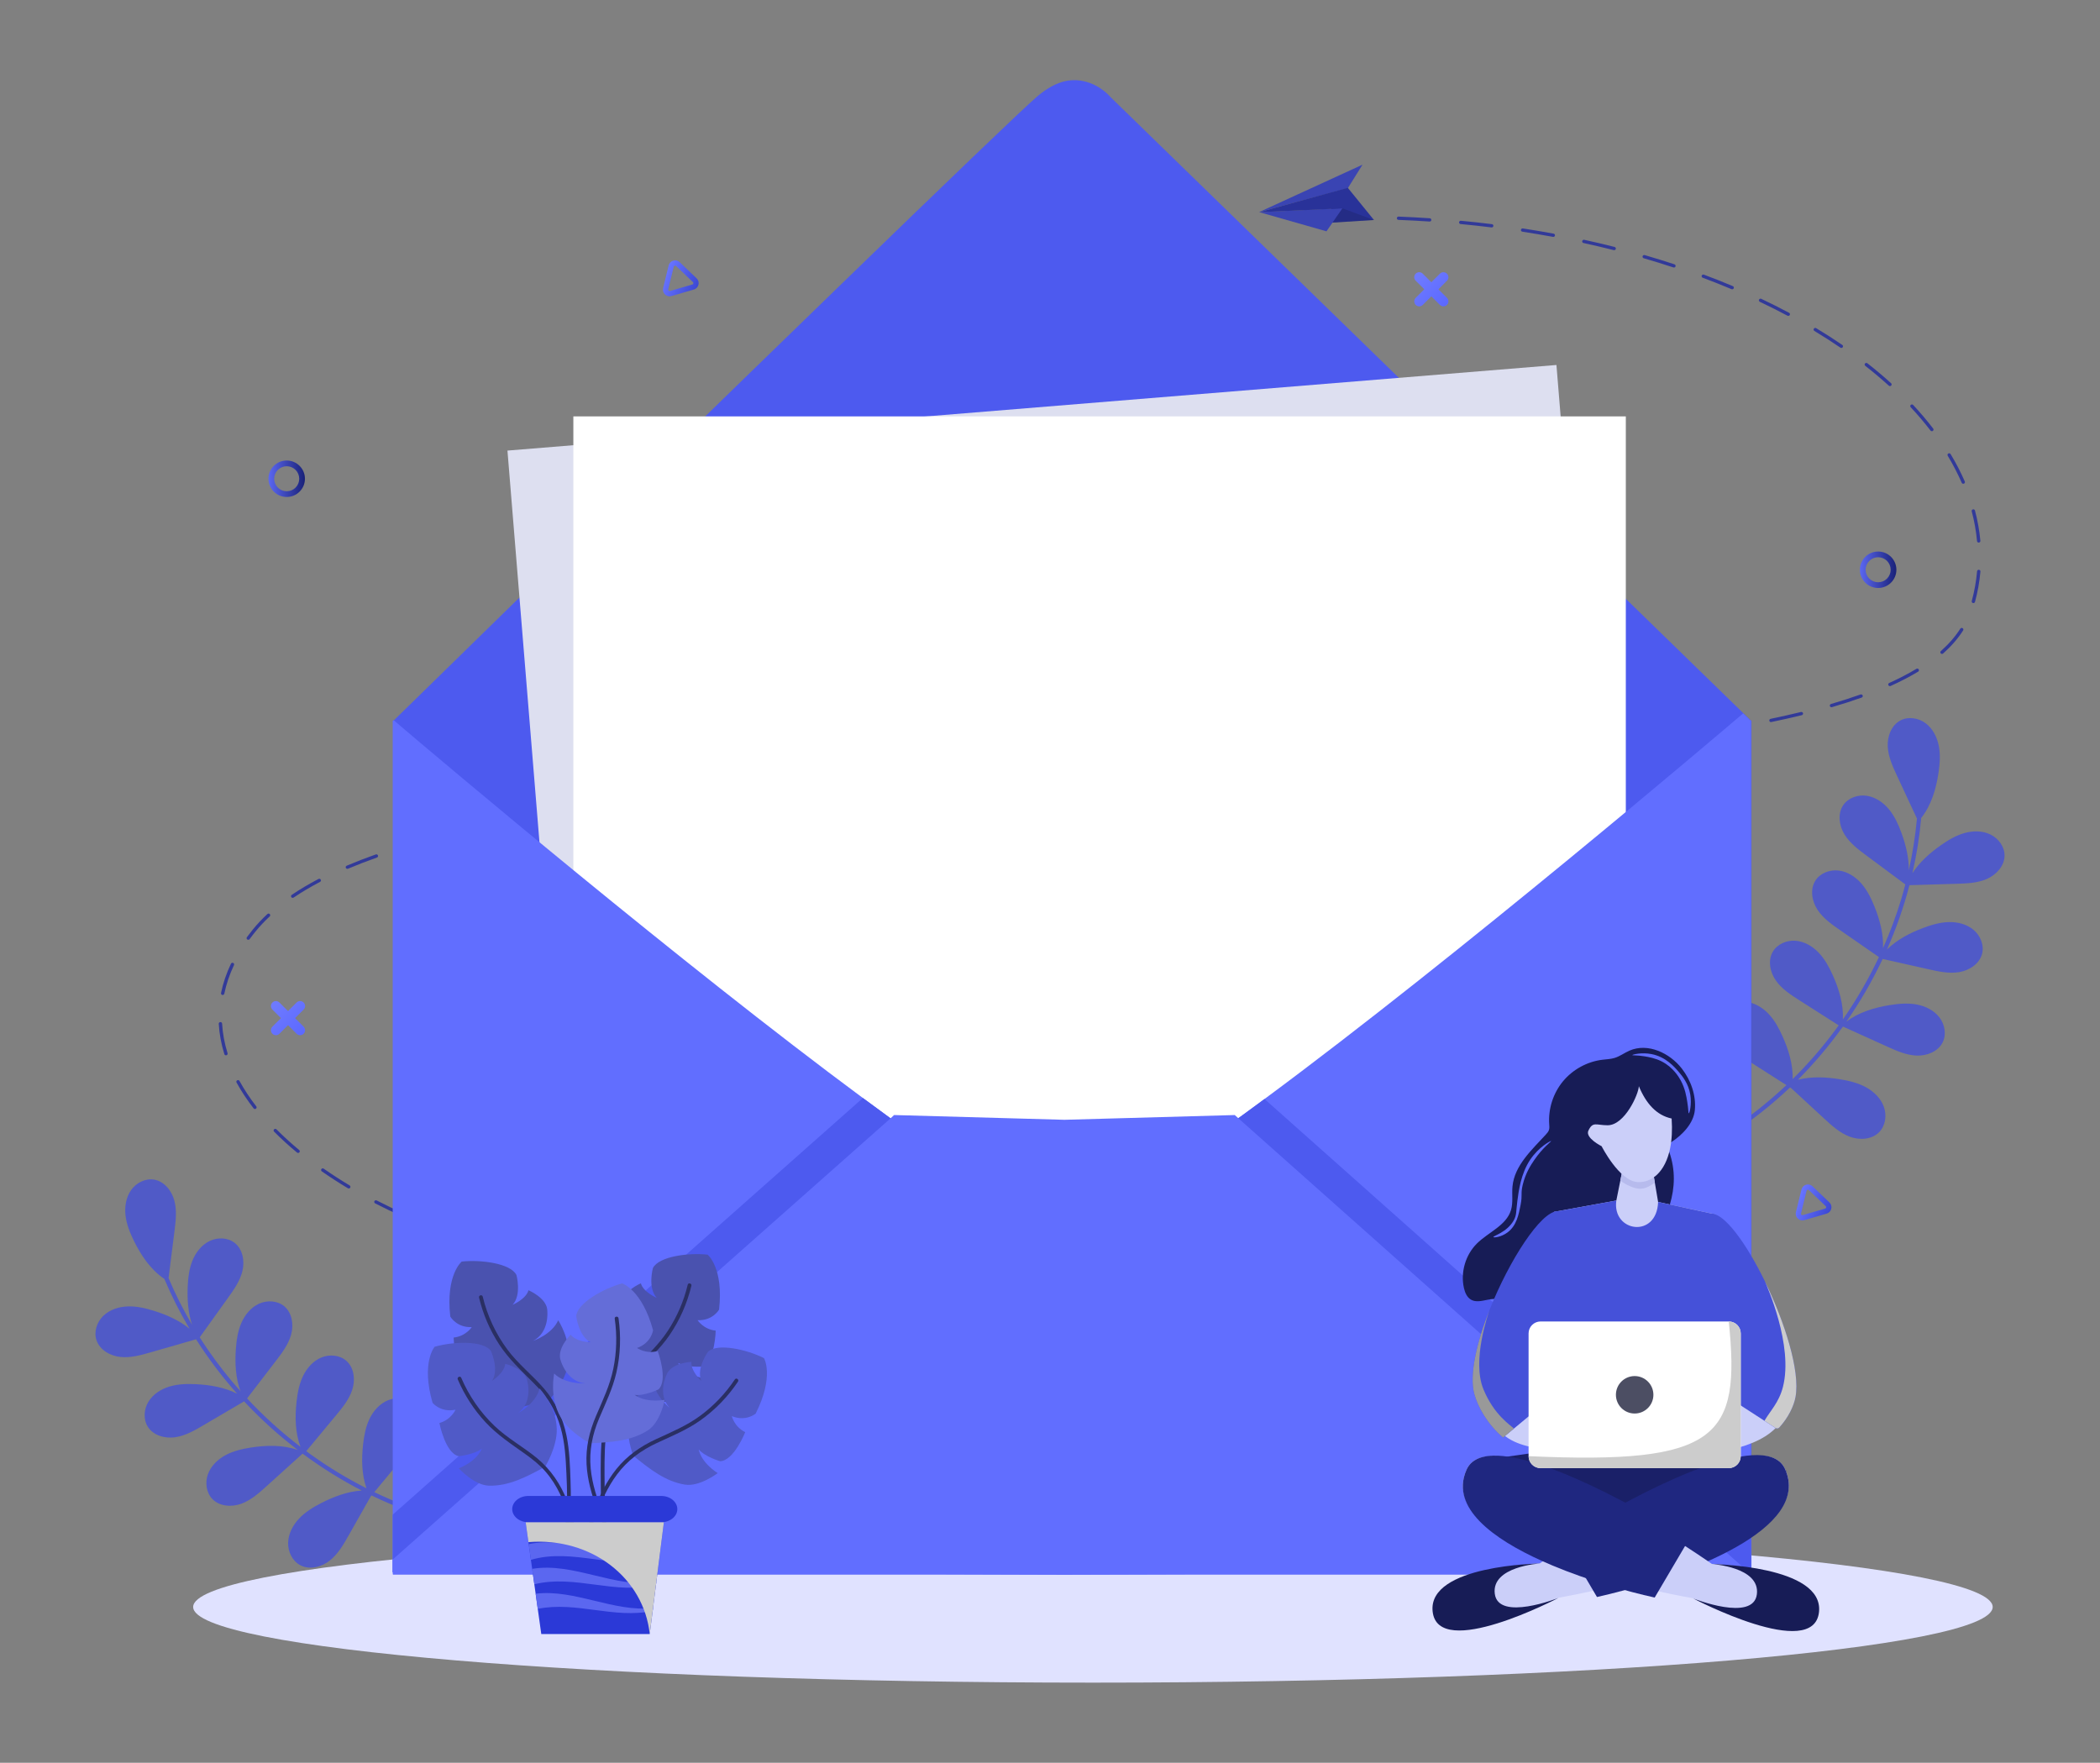 <svg width="623" height="523" viewBox="0 0 623 523" fill="none" xmlns="http://www.w3.org/2000/svg">
<rect x="0" y="0" width="623" height="523" fill="#808080" stroke="none"/>
<path d="M122.538 416.496C120.576 414.724 117.537 414.447 115.093 415.45C112.65 416.453 110.781 418.566 109.635 420.944C108.489 423.324 108 425.965 107.709 428.59C107.226 432.934 107.295 437.477 108.727 441.568C102.994 438.668 97.492 435.331 92.271 431.586C91.795 431.246 91.327 430.897 90.856 430.55L99.633 419.986C101.584 417.637 103.58 415.21 104.513 412.301C105.446 409.392 105.076 405.847 102.806 403.797C100.845 402.024 97.806 401.748 95.362 402.751C92.918 403.753 91.05 405.866 89.903 408.245C88.757 410.624 88.269 413.266 87.977 415.891C87.48 420.372 87.567 425.065 89.134 429.256C83.464 424.922 78.167 420.122 73.299 414.904L81.78 403.86C83.64 401.437 85.54 398.935 86.362 395.993C87.182 393.05 86.677 389.523 84.33 387.56C82.302 385.864 79.254 385.704 76.851 386.8C74.447 387.896 72.661 390.079 71.607 392.5C70.553 394.921 70.166 397.579 69.975 400.214C69.67 404.432 69.885 408.817 71.338 412.752C67.902 408.9 64.708 404.84 61.773 400.595C60.907 399.337 60.066 398.062 59.249 396.771L67.596 385.125C69.376 382.643 71.193 380.08 71.917 377.112C72.641 374.144 72.019 370.635 69.609 368.749C67.526 367.121 64.476 367.061 62.11 368.236C59.744 369.41 58.03 371.651 57.057 374.105C56.084 376.56 55.784 379.23 55.68 381.869C55.532 385.641 55.805 389.53 56.989 393.085C54.364 388.616 52.032 383.982 50.005 379.212L51.751 365.355C52.133 362.324 52.509 359.203 51.732 356.246C50.955 353.289 48.738 350.496 45.724 349.984C43.117 349.541 40.408 350.94 38.889 353.099C37.369 355.258 36.93 358.046 37.242 360.669C37.555 363.293 38.563 365.785 39.729 368.158C41.876 372.531 44.73 376.747 48.758 379.44C48.764 379.456 48.766 379.471 48.773 379.488C50.922 384.567 53.415 389.495 56.234 394.236C53.197 391.741 49.443 390.086 45.658 388.909C43.134 388.123 40.515 387.512 37.875 387.608C35.234 387.703 32.546 388.566 30.648 390.401C28.749 392.236 27.784 395.128 28.623 397.634C29.594 400.533 32.697 402.292 35.738 402.604C38.78 402.916 41.805 402.062 44.742 401.217L58.16 397.357C61.782 403.057 65.857 408.455 70.347 413.499C66.654 411.633 62.388 410.896 58.219 410.683C55.579 410.549 52.892 410.606 50.358 411.354C47.825 412.101 45.437 413.605 44.054 415.854C42.671 418.103 42.454 421.145 43.89 423.366C45.55 425.934 48.991 426.869 52.014 426.417C55.037 425.964 57.755 424.386 60.389 422.839L72.418 415.773C72.564 415.928 72.705 416.087 72.851 416.241C77.634 421.307 82.819 425.979 88.354 430.211C83.983 428.664 79.116 428.758 74.502 429.469C71.891 429.871 69.272 430.471 66.943 431.717C64.614 432.962 62.581 434.918 61.682 437.401C60.783 439.885 61.188 442.909 63.043 444.793C65.188 446.972 68.746 447.192 71.614 446.137C74.481 445.082 76.823 442.987 79.088 440.938L89.767 431.28C89.844 431.338 89.924 431.395 90.002 431.452L89.995 431.588L90.067 431.501C95.518 435.531 101.283 439.121 107.306 442.234C103.149 442.5 99.064 444.014 95.324 445.932C92.929 447.161 90.59 448.583 88.738 450.535C86.886 452.488 85.548 455.032 85.476 457.721C85.403 460.411 86.763 463.203 89.159 464.429C91.932 465.846 95.441 464.915 97.875 462.973C100.309 461.031 101.9 458.252 103.433 455.543L109.964 444.001L110.222 443.692C116.946 446.947 123.958 449.574 131.166 451.54C131.928 451.747 132.397 450.599 131.625 450.389C124.545 448.457 117.654 445.886 111.039 442.708L119.365 432.686C121.317 430.336 123.312 427.909 124.246 425C125.178 422.091 124.808 418.547 122.538 416.496ZM511.013 300.491C512.34 298.205 515.15 297.015 517.783 297.224C520.416 297.433 522.841 298.876 524.66 300.791C526.478 302.707 527.75 305.073 528.83 307.485C530.616 311.475 531.938 315.821 531.824 320.155C536.398 315.644 540.618 310.787 544.446 305.629C544.795 305.16 545.135 304.684 545.476 304.211L533.892 296.828C531.315 295.186 528.673 293.483 526.897 290.998C525.119 288.513 524.389 285.025 525.924 282.379C527.25 280.093 530.06 278.903 532.693 279.113C535.327 279.322 537.752 280.764 539.569 282.68C541.388 284.595 542.66 286.962 543.74 289.373C545.582 293.489 546.933 297.984 546.72 302.453C550.796 296.597 554.374 290.41 557.415 283.956L545.965 276.025C543.454 274.286 540.88 272.483 539.199 269.932C537.518 267.38 536.922 263.867 538.557 261.282C539.97 259.048 542.824 257.967 545.447 258.277C548.07 258.587 550.438 260.122 552.181 262.105C553.924 264.089 555.105 266.502 556.091 268.954C557.671 272.878 558.806 277.119 558.624 281.309C560.719 276.593 562.52 271.752 564.019 266.815C564.458 265.352 564.87 263.882 565.254 262.404L553.747 253.86C551.294 252.038 548.78 250.152 547.185 247.546C545.589 244.94 545.109 241.41 546.828 238.879C548.314 236.693 551.201 235.706 553.812 236.103C556.424 236.499 558.74 238.11 560.417 240.15C562.093 242.191 563.195 244.642 564.1 247.124C565.393 250.67 566.321 254.457 566.28 258.203C567.414 253.146 568.22 248.022 568.692 242.862L562.797 230.199C561.507 227.429 560.195 224.572 560.031 221.519C559.868 218.466 561.126 215.131 563.84 213.723C566.187 212.506 569.194 213.012 571.301 214.605C573.408 216.197 574.677 218.717 575.181 221.312C575.685 223.906 575.486 226.586 575.101 229.202C574.392 234.021 572.963 238.906 569.95 242.699C569.949 242.717 569.952 242.732 569.95 242.749C569.455 248.242 568.587 253.695 567.35 259.069C569.48 255.767 572.549 253.046 575.794 250.77C577.958 249.253 580.265 247.872 582.809 247.157C585.353 246.442 588.176 246.445 590.544 247.612C592.913 248.78 594.716 251.24 594.682 253.883C594.643 256.94 592.226 259.561 589.424 260.786C586.623 262.01 583.481 262.12 580.426 262.212L566.47 262.629C564.762 269.161 562.53 275.545 559.796 281.718C562.743 278.814 566.58 276.811 570.485 275.337C572.958 274.403 575.535 273.638 578.176 273.577C580.817 273.517 583.55 274.22 585.554 275.94C587.558 277.66 588.694 280.491 588.005 283.043C587.208 285.995 584.218 287.935 581.201 288.426C578.184 288.918 575.114 288.244 572.133 287.574L558.518 284.514C558.428 284.706 558.341 284.901 558.25 285.092C555.242 291.375 551.732 297.405 547.754 303.124C551.444 300.317 556.107 298.922 560.718 298.192C563.327 297.778 566.005 297.551 568.603 298.026C571.201 298.502 573.735 299.744 575.349 301.835C576.963 303.926 577.502 306.929 576.311 309.288C574.934 312.018 571.613 313.313 568.56 313.183C565.507 313.053 562.637 311.772 559.854 310.511L546.734 304.572C546.678 304.651 546.62 304.729 546.563 304.808L546.612 304.935L546.516 304.873C542.557 310.375 538.164 315.551 533.379 320.353C537.42 319.338 541.771 319.534 545.919 320.22C548.575 320.659 551.237 321.3 553.597 322.594C555.957 323.889 558.008 325.904 558.899 328.443C559.79 330.981 559.349 334.055 557.44 335.953C555.232 338.149 551.607 338.332 548.696 337.225C545.785 336.118 543.421 333.958 541.134 331.845L531.388 322.846C531.275 322.774 531.161 322.702 531.048 322.629C525.639 327.78 519.765 332.421 513.501 336.492C512.84 336.921 512.042 335.971 512.712 335.535C518.871 331.539 524.643 326.977 529.969 321.942L518.979 314.938C516.403 313.296 513.761 311.594 511.984 309.109C510.209 306.624 509.479 303.137 511.013 300.491Z" fill="#505AC7"/>
<path d="M154.915 372.078C151.877 371.505 148.856 370.839 145.858 370.082C145.796 370.067 145.737 370.04 145.685 370.002C145.633 369.963 145.589 369.915 145.556 369.86C145.522 369.805 145.5 369.744 145.491 369.68C145.482 369.616 145.485 369.551 145.501 369.489C145.535 369.362 145.618 369.255 145.732 369.189C145.845 369.123 145.98 369.105 146.107 369.138C149.084 369.89 152.084 370.551 155.102 371.12C155.373 371.171 155.549 371.427 155.498 371.691C155.472 371.819 155.396 371.932 155.286 372.005C155.177 372.077 155.044 372.104 154.915 372.078ZM173.932 374.37C170.81 374.251 167.692 374.039 164.582 373.734C164.306 373.707 164.089 373.469 164.099 373.203C164.109 372.936 164.339 372.744 164.618 372.768C167.743 373.074 170.867 373.286 173.904 373.4C174.181 373.411 174.411 373.636 174.419 373.904C174.422 374.016 174.384 374.125 174.311 374.21C174.239 374.295 174.137 374.351 174.026 374.365C173.995 374.37 173.963 374.372 173.932 374.37ZM196.006 375.185C192.881 375.321 189.753 375.365 186.625 375.316C186.347 375.311 186.102 375.092 186.08 374.826C186.056 374.56 186.261 374.351 186.542 374.352C189.688 374.4 192.824 374.357 195.86 374.222C196.137 374.21 196.394 374.415 196.434 374.682C196.452 374.791 196.427 374.903 196.365 374.994C196.303 375.085 196.207 375.149 196.099 375.172C196.069 375.179 196.037 375.183 196.006 375.185ZM215.955 373.566C212.861 373.97 209.755 374.282 206.643 374.5C206.365 374.52 206.094 374.322 206.037 374.06C205.979 373.797 206.156 373.571 206.436 373.549C209.527 373.332 212.611 373.023 215.684 372.622C215.958 372.586 216.24 372.768 216.315 373.03C216.331 373.081 216.338 373.135 216.333 373.189C216.328 373.243 216.313 373.296 216.288 373.344C216.263 373.392 216.229 373.435 216.187 373.469C216.146 373.504 216.098 373.53 216.046 373.546C216.016 373.556 215.986 373.563 215.955 373.566ZM234.844 369.934C231.878 370.772 228.886 371.519 225.874 372.175C225.605 372.234 225.296 372.078 225.184 371.827C225.071 371.577 225.196 371.329 225.467 371.267C228.459 370.616 231.43 369.874 234.376 369.042C234.638 368.967 234.955 369.107 235.084 369.354C235.198 369.571 235.128 369.799 234.929 369.901C234.902 369.915 234.874 369.926 234.844 369.934ZM136.944 367.556C133.999 366.629 131.08 365.621 128.191 364.532C128.131 364.509 128.075 364.475 128.028 364.431C127.981 364.388 127.943 364.335 127.916 364.276C127.89 364.217 127.875 364.154 127.873 364.09C127.872 364.025 127.883 363.961 127.906 363.901C127.955 363.779 128.05 363.682 128.17 363.629C128.29 363.577 128.426 363.574 128.549 363.621C131.42 364.704 134.321 365.706 137.248 366.627C137.31 366.646 137.367 366.676 137.417 366.717C137.467 366.758 137.508 366.809 137.538 366.866C137.568 366.923 137.586 366.986 137.592 367.05C137.597 367.114 137.59 367.179 137.57 367.24C137.529 367.365 137.44 367.468 137.322 367.527C137.205 367.586 137.069 367.596 136.944 367.556ZM119.626 361.022C116.807 359.773 114.026 358.443 111.285 357.032C111.228 357.003 111.176 356.963 111.135 356.914C111.093 356.865 111.061 356.808 111.042 356.746C111.022 356.685 111.015 356.62 111.021 356.556C111.027 356.492 111.046 356.43 111.076 356.373C111.139 356.258 111.245 356.172 111.37 356.133C111.496 356.095 111.632 356.108 111.749 356.168C114.472 357.571 117.235 358.893 120.036 360.133C120.095 360.159 120.149 360.196 120.193 360.243C120.238 360.289 120.273 360.344 120.296 360.404C120.319 360.464 120.33 360.528 120.328 360.592C120.326 360.657 120.311 360.72 120.285 360.779C120.229 360.898 120.129 360.99 120.005 361.036C119.882 361.081 119.745 361.076 119.626 361.022ZM103.21 352.544C100.568 350.965 97.983 349.293 95.459 347.533C95.406 347.496 95.361 347.449 95.326 347.395C95.292 347.341 95.268 347.28 95.257 347.217C95.247 347.154 95.249 347.089 95.263 347.026C95.278 346.963 95.305 346.904 95.343 346.852C95.421 346.746 95.537 346.675 95.667 346.654C95.796 346.632 95.929 346.663 96.037 346.738C98.542 348.486 101.108 350.144 103.729 351.711C103.964 351.852 104.037 352.152 103.895 352.382C103.825 352.494 103.714 352.573 103.585 352.604C103.457 352.634 103.322 352.612 103.21 352.544ZM88.116 341.953C85.682 339.937 83.393 337.849 81.31 335.747C81.265 335.702 81.229 335.648 81.205 335.588C81.18 335.528 81.168 335.465 81.169 335.4C81.17 335.336 81.184 335.272 81.21 335.214C81.236 335.155 81.274 335.102 81.32 335.057C81.416 334.967 81.543 334.918 81.674 334.92C81.806 334.922 81.931 334.975 82.024 335.067C84.084 337.146 86.349 339.212 88.758 341.208C88.808 341.248 88.849 341.299 88.879 341.356C88.909 341.413 88.927 341.475 88.933 341.539C88.938 341.603 88.931 341.668 88.911 341.729C88.891 341.79 88.859 341.847 88.817 341.895C88.731 341.994 88.609 342.056 88.478 342.067C88.347 342.077 88.217 342.037 88.116 341.953ZM75.233 328.843C73.285 326.324 71.582 323.746 70.174 321.18C70.143 321.123 70.123 321.061 70.117 320.997C70.11 320.933 70.117 320.868 70.135 320.806C70.154 320.745 70.185 320.688 70.227 320.638C70.268 320.589 70.319 320.548 70.376 320.519C70.492 320.457 70.628 320.443 70.754 320.48C70.88 320.517 70.986 320.602 71.05 320.717C72.435 323.239 74.109 325.774 76.026 328.253C76.066 328.304 76.094 328.362 76.111 328.424C76.128 328.487 76.132 328.551 76.123 328.615C76.114 328.679 76.092 328.74 76.059 328.795C76.026 328.851 75.982 328.899 75.93 328.937C75.825 329.015 75.692 329.049 75.562 329.031C75.432 329.014 75.314 328.946 75.233 328.843ZM66.557 312.758C65.627 309.766 65.068 306.739 64.896 303.759C64.893 303.695 64.903 303.63 64.924 303.569C64.946 303.508 64.98 303.452 65.023 303.405C65.067 303.357 65.12 303.318 65.178 303.291C65.237 303.263 65.3 303.247 65.365 303.245C65.43 303.239 65.495 303.247 65.557 303.267C65.619 303.288 65.676 303.32 65.725 303.363C65.774 303.406 65.814 303.459 65.842 303.517C65.87 303.576 65.887 303.639 65.89 303.704C66.057 306.606 66.602 309.556 67.508 312.473C67.527 312.535 67.534 312.599 67.527 312.664C67.52 312.728 67.501 312.79 67.471 312.847C67.44 312.903 67.398 312.953 67.348 312.994C67.298 313.034 67.24 313.064 67.178 313.082C67.052 313.121 66.917 313.108 66.8 313.048C66.684 312.987 66.596 312.883 66.557 312.758ZM65.959 295.196C65.895 295.184 65.835 295.16 65.781 295.124C65.727 295.089 65.68 295.043 65.644 294.989C65.608 294.936 65.583 294.876 65.57 294.812C65.557 294.749 65.557 294.684 65.57 294.621C66.173 291.705 67.163 288.781 68.513 285.931C68.57 285.813 68.671 285.722 68.795 285.678C68.918 285.633 69.054 285.639 69.174 285.693C69.233 285.719 69.286 285.757 69.33 285.803C69.374 285.85 69.409 285.906 69.431 285.966C69.454 286.026 69.464 286.091 69.461 286.155C69.459 286.219 69.443 286.283 69.415 286.341C68.099 289.123 67.134 291.973 66.546 294.815C66.518 294.943 66.441 295.055 66.331 295.127C66.221 295.198 66.087 295.223 65.959 295.196ZM73.364 278.737C73.311 278.7 73.266 278.653 73.231 278.599C73.197 278.544 73.174 278.484 73.163 278.42C73.152 278.357 73.154 278.292 73.169 278.229C73.184 278.167 73.212 278.108 73.249 278.056C73.826 277.27 74.422 276.5 75.037 275.745C76.306 274.187 77.75 272.653 79.329 271.185C79.425 271.096 79.553 271.048 79.684 271.051C79.816 271.055 79.941 271.109 80.032 271.203C80.077 271.249 80.112 271.304 80.136 271.364C80.159 271.424 80.171 271.488 80.169 271.552C80.167 271.616 80.153 271.68 80.126 271.738C80.099 271.797 80.061 271.85 80.014 271.893C78.469 273.33 77.056 274.83 75.816 276.354C75.211 277.096 74.625 277.854 74.058 278.626C74.012 278.689 73.951 278.74 73.88 278.776C73.81 278.811 73.733 278.829 73.654 278.829C73.55 278.828 73.449 278.796 73.364 278.737ZM86.424 266.174C86.386 266.121 86.36 266.062 86.347 265.999C86.333 265.936 86.332 265.871 86.344 265.808C86.356 265.745 86.38 265.684 86.416 265.631C86.451 265.577 86.497 265.531 86.551 265.496C88.954 263.871 91.625 262.286 94.489 260.784C94.605 260.723 94.74 260.709 94.866 260.747C94.992 260.784 95.098 260.869 95.162 260.984C95.193 261.04 95.212 261.102 95.219 261.166C95.225 261.23 95.219 261.295 95.2 261.356C95.181 261.418 95.149 261.475 95.108 261.524C95.067 261.573 95.016 261.614 94.959 261.643C92.127 263.129 89.488 264.695 87.115 266.298C87.007 266.373 86.874 266.401 86.744 266.378C86.614 266.355 86.499 266.281 86.424 266.174ZM102.598 257.486C102.572 257.427 102.558 257.363 102.558 257.299C102.557 257.234 102.569 257.17 102.593 257.11C102.617 257.051 102.653 256.996 102.698 256.95C102.744 256.905 102.798 256.868 102.857 256.844C105.701 255.643 108.581 254.529 111.493 253.505C111.617 253.461 111.753 253.467 111.872 253.522C111.991 253.577 112.084 253.677 112.13 253.8C112.152 253.86 112.162 253.925 112.158 253.989C112.155 254.053 112.139 254.117 112.111 254.175C112.083 254.233 112.044 254.285 111.996 254.328C111.948 254.371 111.891 254.403 111.83 254.424C108.937 255.441 106.077 256.547 103.252 257.74C103.19 257.766 103.123 257.78 103.055 257.78C102.958 257.78 102.864 257.753 102.783 257.7C102.702 257.648 102.638 257.574 102.598 257.486ZM119.972 251.253C119.954 251.192 119.947 251.127 119.954 251.063C119.96 250.999 119.979 250.937 120.01 250.88C120.041 250.823 120.083 250.773 120.133 250.733C120.183 250.693 120.241 250.663 120.303 250.645C123.263 249.761 126.239 248.935 129.231 248.166C129.358 248.132 129.492 248.15 129.606 248.215C129.72 248.28 129.803 248.388 129.839 248.514C129.855 248.576 129.858 248.641 129.849 248.705C129.84 248.769 129.819 248.83 129.786 248.886C129.753 248.941 129.709 248.99 129.657 249.028C129.605 249.067 129.546 249.094 129.484 249.11C126.505 249.876 123.541 250.698 120.594 251.578C120.468 251.616 120.333 251.604 120.216 251.543C120.1 251.482 120.012 251.378 119.972 251.253ZM137.866 246.584C137.852 246.521 137.851 246.456 137.862 246.393C137.873 246.329 137.897 246.269 137.932 246.214C137.966 246.16 138.012 246.113 138.065 246.076C138.118 246.039 138.177 246.014 138.241 246C141.255 245.326 144.278 244.69 147.309 244.095C147.437 244.069 147.571 244.095 147.68 244.166C147.79 244.238 147.867 244.35 147.895 244.477C147.907 244.541 147.907 244.606 147.894 244.669C147.881 244.732 147.856 244.792 147.82 244.846C147.784 244.899 147.737 244.945 147.683 244.98C147.629 245.016 147.569 245.04 147.505 245.052C144.483 245.645 141.468 246.279 138.463 246.952C138.335 246.982 138.2 246.96 138.089 246.891C137.977 246.822 137.897 246.712 137.866 246.584ZM156.017 242.973C156.006 242.909 156.007 242.844 156.022 242.781C156.036 242.718 156.063 242.659 156.1 242.606C156.138 242.554 156.185 242.509 156.24 242.475C156.295 242.441 156.356 242.418 156.419 242.407C159.462 241.879 162.51 241.378 165.563 240.906C165.834 240.868 166.089 241.045 166.132 241.312C166.142 241.375 166.139 241.441 166.123 241.503C166.107 241.566 166.08 241.625 166.041 241.677C166.003 241.729 165.954 241.772 165.899 241.805C165.843 241.839 165.782 241.86 165.718 241.87C162.672 242.341 159.63 242.84 156.594 243.368C156.465 243.392 156.332 243.363 156.223 243.289C156.115 243.215 156.041 243.101 156.017 242.973ZM174.307 240.115C174.298 240.051 174.303 239.986 174.319 239.923C174.336 239.861 174.365 239.802 174.404 239.751C174.443 239.7 174.492 239.657 174.548 239.625C174.604 239.592 174.666 239.572 174.73 239.563C177.79 239.141 180.852 238.74 183.917 238.359C184.047 238.343 184.178 238.378 184.282 238.457C184.386 238.536 184.455 238.653 184.474 238.782C184.481 238.846 184.476 238.911 184.459 238.973C184.441 239.036 184.412 239.094 184.372 239.144C184.331 239.195 184.282 239.238 184.225 239.269C184.169 239.3 184.107 239.32 184.042 239.328C180.982 239.707 177.925 240.108 174.87 240.53C174.806 240.539 174.74 240.536 174.677 240.521C174.614 240.505 174.555 240.477 174.503 240.439C174.45 240.4 174.406 240.352 174.373 240.296C174.339 240.241 174.317 240.179 174.307 240.115ZM192.679 237.817C192.672 237.753 192.678 237.688 192.696 237.626C192.715 237.564 192.745 237.506 192.786 237.456C192.827 237.406 192.877 237.364 192.934 237.333C192.991 237.303 193.053 237.284 193.118 237.277C196.132 236.941 199.232 236.611 202.33 236.299C202.46 236.285 202.59 236.322 202.692 236.404C202.795 236.485 202.861 236.604 202.876 236.734C202.882 236.798 202.875 236.863 202.856 236.925C202.837 236.986 202.806 237.044 202.765 237.094C202.724 237.143 202.673 237.185 202.616 237.215C202.559 237.245 202.496 237.263 202.432 237.269C199.338 237.581 196.242 237.91 193.23 238.246C193.1 238.262 192.969 238.226 192.866 238.145C192.763 238.065 192.695 237.947 192.679 237.817ZM211.101 235.943C211.096 235.879 211.103 235.814 211.123 235.752C211.142 235.691 211.174 235.634 211.216 235.584C211.257 235.535 211.308 235.494 211.366 235.465C211.423 235.435 211.486 235.417 211.55 235.412C214.601 235.133 217.677 234.865 220.779 234.608C221.057 234.584 221.294 234.783 221.317 235.052C221.34 235.321 221.137 235.557 220.863 235.58C217.765 235.837 214.691 236.105 211.643 236.384C211.513 236.397 211.383 236.358 211.281 236.276C211.179 236.193 211.115 236.074 211.101 235.943ZM229.554 234.398C229.55 234.333 229.558 234.269 229.579 234.207C229.599 234.146 229.632 234.089 229.674 234.041C229.717 233.992 229.769 233.952 229.827 233.923C229.885 233.895 229.948 233.878 230.012 233.874C233.071 233.642 236.151 233.419 239.25 233.204C239.519 233.195 239.762 233.387 239.782 233.657C239.786 233.721 239.777 233.786 239.756 233.847C239.735 233.908 239.702 233.964 239.659 234.013C239.616 234.061 239.564 234.1 239.506 234.129C239.448 234.157 239.385 234.173 239.32 234.177C236.224 234.392 233.146 234.615 230.089 234.847L230.05 234.848C229.926 234.849 229.806 234.803 229.714 234.72C229.622 234.636 229.565 234.521 229.554 234.398ZM248.027 233.108C248.023 233.043 248.032 232.979 248.053 232.918C248.075 232.857 248.108 232.8 248.151 232.752C248.194 232.704 248.246 232.665 248.305 232.637C248.363 232.609 248.426 232.593 248.491 232.589C251.557 232.395 254.639 232.206 257.735 232.023C257.866 232.015 257.994 232.059 258.093 232.144C258.191 232.23 258.252 232.351 258.262 232.481C258.266 232.546 258.256 232.61 258.234 232.671C258.213 232.732 258.179 232.788 258.136 232.836C258.093 232.884 258.04 232.923 257.982 232.951C257.923 232.978 257.86 232.994 257.795 232.997C254.701 233.18 251.62 233.367 248.556 233.562L248.523 233.563C248.398 233.565 248.277 233.518 248.185 233.434C248.093 233.349 248.036 233.233 248.027 233.108ZM266.512 232.016C266.509 231.951 266.519 231.886 266.541 231.825C266.563 231.765 266.597 231.709 266.64 231.661C266.684 231.613 266.737 231.574 266.795 231.547C266.854 231.519 266.917 231.504 266.982 231.501C270.065 231.334 273.147 231.172 276.23 231.015C276.295 231.01 276.36 231.018 276.422 231.039C276.484 231.06 276.54 231.092 276.589 231.135C276.638 231.178 276.677 231.231 276.706 231.289C276.734 231.348 276.75 231.411 276.753 231.476C276.756 231.541 276.746 231.606 276.724 231.666C276.702 231.727 276.668 231.783 276.624 231.83C276.58 231.878 276.527 231.917 276.469 231.944C276.41 231.971 276.346 231.986 276.282 231.989C273.19 232.146 270.108 232.307 267.037 232.475C267.027 232.476 267.018 232.476 267.009 232.476C266.883 232.477 266.762 232.43 266.669 232.344C266.577 232.259 266.521 232.141 266.512 232.016ZM285.006 231.072C285.003 231.007 285.014 230.943 285.036 230.882C285.058 230.821 285.093 230.766 285.136 230.718C285.18 230.671 285.233 230.632 285.292 230.605C285.351 230.578 285.415 230.563 285.479 230.561C288.555 230.415 291.639 230.273 294.729 230.133C295.001 230.103 295.236 230.329 295.249 230.598C295.252 230.663 295.241 230.727 295.219 230.788C295.196 230.849 295.162 230.904 295.118 230.951C295.074 230.999 295.021 231.037 294.962 231.064C294.903 231.091 294.84 231.106 294.775 231.108C291.686 231.247 288.603 231.389 285.528 231.536L285.503 231.536C285.377 231.537 285.254 231.49 285.162 231.403C285.069 231.317 285.014 231.198 285.006 231.072ZM303.484 230.238C303.482 230.173 303.492 230.109 303.515 230.048C303.538 229.987 303.572 229.932 303.616 229.884C303.66 229.837 303.714 229.799 303.773 229.772C303.832 229.746 303.895 229.731 303.96 229.729C307.04 229.597 310.124 229.468 313.211 229.341C313.341 229.334 313.469 229.38 313.566 229.467C313.664 229.555 313.722 229.677 313.729 229.808C313.731 229.872 313.721 229.937 313.698 229.997C313.675 230.057 313.64 230.113 313.596 230.16C313.552 230.207 313.499 230.245 313.44 230.272C313.381 230.298 313.317 230.313 313.253 230.315C310.162 230.442 307.072 230.572 303.982 230.704C303.855 230.705 303.732 230.658 303.64 230.571C303.547 230.484 303.491 230.365 303.484 230.238ZM322.003 229.472C322.001 229.407 322.011 229.343 322.034 229.283C322.057 229.222 322.092 229.167 322.136 229.12C322.18 229.073 322.233 229.035 322.292 229.008C322.351 228.982 322.415 228.967 322.48 228.965C325.564 228.842 328.648 228.72 331.732 228.6C331.797 228.595 331.863 228.603 331.924 228.624C331.986 228.645 332.043 228.678 332.091 228.722C332.14 228.766 332.179 228.819 332.206 228.878C332.233 228.938 332.248 229.002 332.25 229.067C332.252 229.131 332.241 229.196 332.218 229.256C332.195 229.317 332.16 229.372 332.116 229.419C332.072 229.466 332.019 229.504 331.959 229.531C331.9 229.557 331.837 229.572 331.772 229.574C328.689 229.694 325.604 229.816 322.521 229.94L322.5 229.94C322.373 229.941 322.25 229.893 322.157 229.806C322.065 229.719 322.009 229.599 322.003 229.472ZM340.506 228.746C340.504 228.682 340.515 228.618 340.538 228.557C340.56 228.497 340.595 228.441 340.639 228.394C340.684 228.347 340.737 228.309 340.796 228.283C340.855 228.257 340.919 228.242 340.983 228.24L350.236 227.88C350.502 227.851 350.742 228.078 350.753 228.348C350.755 228.413 350.744 228.477 350.721 228.538C350.698 228.598 350.664 228.653 350.619 228.7C350.575 228.748 350.522 228.785 350.463 228.812C350.404 228.838 350.34 228.853 350.275 228.855L341.023 229.215L341.003 229.215C340.876 229.216 340.753 229.168 340.66 229.081C340.567 228.993 340.512 228.874 340.506 228.746ZM359.01 228.023C359.008 227.958 359.018 227.893 359.041 227.833C359.064 227.772 359.099 227.717 359.143 227.67C359.187 227.623 359.241 227.585 359.3 227.559C359.359 227.532 359.423 227.518 359.487 227.516C362.578 227.393 365.662 227.269 368.738 227.144C369.024 227.107 369.244 227.342 369.256 227.611C369.258 227.675 369.248 227.74 369.225 227.8C369.202 227.861 369.168 227.916 369.123 227.963C369.079 228.01 369.026 228.048 368.967 228.075C368.908 228.101 368.844 228.116 368.78 228.118C365.703 228.243 362.619 228.367 359.527 228.49L359.507 228.49C359.38 228.491 359.257 228.443 359.164 228.356C359.072 228.269 359.016 228.15 359.01 228.023ZM377.512 227.268C377.51 227.204 377.521 227.139 377.543 227.079C377.566 227.018 377.601 226.963 377.645 226.916C377.689 226.869 377.742 226.831 377.801 226.804C377.86 226.777 377.924 226.763 377.988 226.761C381.082 226.63 384.166 226.496 387.238 226.36C387.302 226.357 387.367 226.366 387.428 226.387C387.489 226.409 387.546 226.442 387.594 226.485C387.642 226.528 387.681 226.581 387.709 226.639C387.737 226.697 387.754 226.761 387.757 226.825C387.76 226.89 387.749 226.954 387.727 227.015C387.704 227.076 387.67 227.131 387.626 227.179C387.582 227.226 387.529 227.264 387.47 227.291C387.411 227.318 387.347 227.333 387.282 227.335C384.192 227.471 381.101 227.605 378.009 227.736C377.882 227.737 377.76 227.689 377.667 227.602C377.574 227.515 377.519 227.395 377.512 227.268ZM396.013 226.449C396.01 226.384 396.02 226.319 396.043 226.259C396.065 226.198 396.099 226.142 396.143 226.095C396.187 226.048 396.24 226.009 396.299 225.982C396.358 225.955 396.421 225.94 396.486 225.938C399.583 225.792 402.666 225.643 405.733 225.489C405.798 225.483 405.863 225.491 405.925 225.512C405.987 225.533 406.044 225.565 406.093 225.609C406.141 225.652 406.181 225.704 406.209 225.763C406.237 225.822 406.253 225.886 406.255 225.951C406.258 226.016 406.248 226.08 406.226 226.141C406.204 226.202 406.17 226.257 406.126 226.305C406.082 226.352 406.029 226.391 405.971 226.418C405.912 226.445 405.849 226.46 405.784 226.463C402.716 226.618 399.632 226.767 396.534 226.912L396.51 226.913C396.383 226.914 396.261 226.866 396.169 226.78C396.076 226.694 396.02 226.575 396.013 226.449ZM414.508 225.521C414.502 225.391 414.548 225.264 414.636 225.167C414.724 225.071 414.847 225.013 414.978 225.007C418.079 224.84 421.16 224.666 424.22 224.487C424.351 224.478 424.48 224.521 424.578 224.607C424.677 224.693 424.738 224.814 424.747 224.945C424.75 225.009 424.741 225.074 424.719 225.135C424.698 225.196 424.664 225.252 424.621 225.3C424.577 225.348 424.525 225.387 424.466 225.415C424.408 225.442 424.345 225.458 424.28 225.461C421.218 225.64 418.135 225.814 415.033 225.981L415.005 225.982C414.879 225.983 414.757 225.936 414.665 225.851C414.572 225.765 414.516 225.647 414.508 225.521ZM432.995 224.439C432.991 224.374 433 224.309 433.022 224.248C433.043 224.187 433.076 224.131 433.119 224.083C433.163 224.035 433.215 223.996 433.273 223.968C433.332 223.94 433.395 223.924 433.46 223.92C436.564 223.721 439.643 223.515 442.695 223.301C442.966 223.286 443.207 223.484 443.227 223.752C443.231 223.817 443.223 223.881 443.202 223.942C443.181 224.004 443.148 224.06 443.105 224.108C443.062 224.157 443.01 224.196 442.952 224.225C442.894 224.253 442.831 224.27 442.767 224.273C439.712 224.487 436.631 224.694 433.525 224.892L433.492 224.894C433.367 224.895 433.246 224.849 433.153 224.764C433.061 224.68 433.004 224.563 432.995 224.439ZM451.469 223.145C451.464 223.081 451.473 223.016 451.493 222.955C451.514 222.893 451.546 222.837 451.588 222.788C451.631 222.739 451.682 222.699 451.74 222.67C451.798 222.642 451.861 222.625 451.926 222.62C455.033 222.38 458.109 222.129 461.15 221.868C461.215 221.862 461.28 221.869 461.342 221.887C461.404 221.906 461.462 221.937 461.512 221.978C461.562 222.019 461.603 222.07 461.634 222.127C461.664 222.184 461.683 222.247 461.689 222.312C461.694 222.376 461.687 222.441 461.667 222.502C461.647 222.564 461.615 222.621 461.573 222.67C461.531 222.719 461.479 222.759 461.422 222.788C461.364 222.818 461.301 222.835 461.237 222.84C458.193 223.101 455.114 223.352 452.004 223.594L451.964 223.595C451.84 223.596 451.72 223.55 451.629 223.467C451.537 223.383 451.48 223.269 451.469 223.145ZM469.92 221.564C469.914 221.5 469.921 221.435 469.94 221.373C469.96 221.311 469.991 221.254 470.032 221.205C470.074 221.155 470.125 221.114 470.183 221.084C470.24 221.055 470.303 221.037 470.367 221.031C473.51 220.73 476.608 220.416 479.574 220.098C479.638 220.09 479.704 220.095 479.766 220.113C479.829 220.13 479.887 220.16 479.938 220.2C479.989 220.24 480.032 220.29 480.064 220.347C480.095 220.404 480.115 220.466 480.123 220.53C480.152 220.798 479.955 221.038 479.682 221.068C476.712 221.387 473.611 221.7 470.464 222.002C470.334 222.016 470.203 221.977 470.101 221.895C469.999 221.813 469.934 221.694 469.92 221.564ZM488.333 219.597C488.325 219.533 488.33 219.468 488.348 219.406C488.366 219.343 488.396 219.286 488.436 219.235C488.476 219.184 488.526 219.142 488.583 219.111C488.639 219.08 488.701 219.06 488.766 219.053C491.827 218.684 494.885 218.291 497.941 217.875C498.07 217.857 498.202 217.89 498.307 217.968C498.412 218.046 498.482 218.162 498.503 218.291C498.511 218.355 498.507 218.42 498.49 218.482C498.473 218.545 498.444 218.603 498.405 218.654C498.366 218.706 498.316 218.748 498.26 218.781C498.204 218.813 498.142 218.833 498.078 218.842C495.018 219.259 491.954 219.652 488.887 220.021C488.757 220.038 488.626 220.003 488.522 219.923C488.418 219.844 488.35 219.726 488.333 219.597ZM506.678 217.098C506.669 217.034 506.672 216.969 506.687 216.906C506.703 216.843 506.731 216.784 506.769 216.732C506.808 216.681 506.856 216.637 506.911 216.604C506.967 216.57 507.028 216.548 507.092 216.539C510.137 216.067 513.177 215.559 516.21 215.018C516.482 214.972 516.741 215.145 516.79 215.41C516.801 215.474 516.8 215.539 516.786 215.602C516.772 215.665 516.745 215.724 516.708 215.777C516.671 215.83 516.624 215.875 516.569 215.909C516.514 215.944 516.453 215.967 516.39 215.978C513.348 216.52 510.301 217.028 507.249 217.503C507.223 217.507 507.196 217.509 507.17 217.509C507.053 217.51 506.939 217.469 506.849 217.394C506.758 217.318 506.698 217.214 506.678 217.098ZM524.899 213.848C524.886 213.785 524.885 213.72 524.898 213.657C524.91 213.593 524.935 213.533 524.97 213.479C525.006 213.425 525.052 213.379 525.106 213.343C525.16 213.307 525.22 213.283 525.283 213.27C528.297 212.646 531.299 211.971 534.29 211.245C534.417 211.212 534.552 211.231 534.665 211.298C534.778 211.365 534.86 211.473 534.893 211.6C534.908 211.663 534.911 211.728 534.901 211.791C534.891 211.855 534.869 211.916 534.835 211.971C534.801 212.026 534.757 212.074 534.704 212.111C534.652 212.149 534.593 212.176 534.53 212.191C531.528 212.92 528.514 213.598 525.489 214.224C525.426 214.238 525.36 214.239 525.296 214.228C525.232 214.217 525.171 214.193 525.116 214.158C525.062 214.123 525.014 214.078 524.977 214.025C524.94 213.972 524.913 213.912 524.899 213.848ZM542.863 209.476C542.844 209.414 542.839 209.349 542.846 209.285C542.853 209.221 542.872 209.159 542.903 209.102C542.934 209.046 542.977 208.996 543.027 208.956C543.078 208.916 543.136 208.887 543.198 208.869C546.144 208.014 549.064 207.073 551.955 206.048C552.078 206.004 552.214 206.01 552.333 206.064C552.452 206.118 552.545 206.217 552.592 206.339C552.615 206.4 552.625 206.464 552.622 206.528C552.618 206.593 552.603 206.656 552.575 206.714C552.547 206.772 552.508 206.825 552.46 206.868C552.412 206.911 552.356 206.944 552.295 206.965C549.385 207.996 546.446 208.943 543.482 209.804C543.435 209.817 543.387 209.824 543.339 209.824C543.233 209.825 543.129 209.791 543.043 209.728C542.958 209.666 542.894 209.577 542.863 209.476ZM560.218 203.286C560.19 203.228 560.175 203.165 560.172 203.1C560.17 203.036 560.18 202.972 560.203 202.912C560.226 202.851 560.26 202.796 560.305 202.749C560.349 202.702 560.402 202.665 560.461 202.639C563.404 201.308 566.12 199.894 568.532 198.436C568.645 198.368 568.779 198.347 568.907 198.377C569.035 198.407 569.146 198.485 569.217 198.596C569.252 198.65 569.275 198.711 569.285 198.775C569.295 198.838 569.293 198.903 569.278 198.966C569.263 199.028 569.235 199.087 569.197 199.139C569.158 199.191 569.11 199.234 569.055 199.267C566.609 200.745 563.858 202.178 560.878 203.524C560.758 203.579 560.623 203.584 560.499 203.54C560.376 203.495 560.275 203.404 560.218 203.286ZM575.76 193.854C575.717 193.807 575.683 193.751 575.66 193.691C575.638 193.63 575.629 193.566 575.632 193.502C575.635 193.437 575.651 193.374 575.679 193.317C575.707 193.259 575.747 193.207 575.795 193.164C578.148 191.075 580.084 188.842 581.551 186.526C581.622 186.415 581.733 186.337 581.861 186.308C581.989 186.278 582.124 186.3 582.236 186.368C582.291 186.401 582.339 186.445 582.377 186.497C582.415 186.549 582.443 186.608 582.458 186.671C582.473 186.733 582.475 186.798 582.464 186.862C582.454 186.925 582.431 186.986 582.396 187.04C580.881 189.434 578.884 191.737 576.463 193.887C576.365 193.975 576.236 194.02 576.105 194.014C575.974 194.007 575.85 193.95 575.76 193.854ZM585.307 178.918C585.245 178.903 585.186 178.875 585.134 178.836C585.082 178.798 585.039 178.749 585.006 178.694C584.973 178.638 584.952 178.577 584.943 178.513C584.934 178.449 584.938 178.384 584.954 178.321C585.741 175.429 586.27 172.473 586.536 169.488C586.542 169.424 586.561 169.361 586.591 169.304C586.621 169.247 586.663 169.196 586.713 169.155C586.763 169.113 586.821 169.082 586.883 169.064C586.945 169.045 587.01 169.038 587.074 169.044C587.348 169.067 587.551 169.303 587.527 169.572C587.257 172.614 586.718 175.626 585.916 178.573C585.881 178.699 585.797 178.806 585.683 178.871C585.569 178.935 585.434 178.952 585.307 178.918ZM586.519 160.54C586.243 157.56 585.717 154.609 584.946 151.717C584.929 151.655 584.926 151.59 584.935 151.526C584.944 151.462 584.966 151.401 584.999 151.345C585.032 151.29 585.076 151.242 585.128 151.203C585.18 151.165 585.239 151.138 585.301 151.122C585.428 151.088 585.563 151.106 585.677 151.172C585.791 151.237 585.874 151.345 585.909 151.472C586.694 154.416 587.23 157.42 587.511 160.454C587.516 160.522 587.507 160.591 587.485 160.655C587.462 160.72 587.427 160.779 587.38 160.829C587.333 160.879 587.276 160.919 587.213 160.946C587.15 160.972 587.082 160.986 587.014 160.985C586.891 160.986 586.772 160.94 586.68 160.858C586.589 160.776 586.531 160.662 586.519 160.54ZM581.975 143.232C580.808 140.554 579.412 137.858 577.825 135.221C577.792 135.165 577.77 135.104 577.761 135.04C577.752 134.977 577.756 134.912 577.772 134.85C577.788 134.788 577.817 134.729 577.856 134.678C577.896 134.627 577.945 134.585 578.001 134.553C578.114 134.487 578.249 134.468 578.377 134.5C578.504 134.532 578.614 134.613 578.682 134.725C580.291 137.398 581.706 140.132 582.89 142.85C582.916 142.909 582.929 142.973 582.929 143.037C582.93 143.101 582.918 143.165 582.893 143.225C582.869 143.284 582.833 143.338 582.787 143.384C582.741 143.429 582.687 143.465 582.627 143.49C582.507 143.541 582.37 143.543 582.248 143.495C582.126 143.447 582.028 143.352 581.975 143.232ZM572.716 127.742C570.869 125.341 568.908 123.029 566.839 120.815C566.795 120.768 566.761 120.712 566.739 120.652C566.717 120.592 566.707 120.528 566.71 120.463C566.713 120.399 566.729 120.336 566.756 120.278C566.784 120.22 566.823 120.168 566.871 120.125C566.969 120.038 567.098 119.993 567.229 119.998C567.36 120.004 567.484 120.061 567.575 120.156C569.665 122.393 571.646 124.729 573.512 127.156C573.551 127.207 573.58 127.266 573.596 127.328C573.612 127.39 573.616 127.455 573.607 127.519C573.598 127.582 573.576 127.643 573.543 127.698C573.509 127.753 573.465 127.801 573.413 127.839C573.327 127.903 573.222 127.937 573.114 127.937C573.038 127.937 572.962 127.92 572.893 127.886C572.823 127.852 572.763 127.803 572.716 127.742ZM560.348 114.423C558.092 112.379 555.762 110.417 553.364 108.541C553.313 108.502 553.27 108.453 553.239 108.397C553.207 108.341 553.187 108.279 553.18 108.215C553.173 108.151 553.178 108.087 553.196 108.025C553.215 107.963 553.245 107.906 553.286 107.856C553.369 107.755 553.489 107.69 553.62 107.676C553.751 107.661 553.882 107.698 553.986 107.779C556.443 109.703 558.812 111.698 561.025 113.707C561.073 113.75 561.112 113.802 561.139 113.861C561.166 113.919 561.182 113.982 561.184 114.046C561.187 114.11 561.176 114.175 561.154 114.235C561.131 114.295 561.096 114.35 561.052 114.396C561.005 114.446 560.948 114.485 560.886 114.512C560.823 114.539 560.755 114.553 560.687 114.553C560.562 114.554 560.441 114.507 560.348 114.423ZM545.98 103.14C543.457 101.417 540.885 99.766 538.268 98.191C538.212 98.158 538.164 98.114 538.126 98.063C538.087 98.011 538.06 97.952 538.044 97.89C538.029 97.827 538.026 97.762 538.037 97.699C538.047 97.635 538.07 97.574 538.104 97.52C538.175 97.409 538.286 97.33 538.414 97.3C538.542 97.27 538.677 97.292 538.789 97.359C541.457 98.966 544.068 100.641 546.549 102.34C546.603 102.376 546.648 102.422 546.684 102.476C546.719 102.53 546.743 102.59 546.754 102.654C546.766 102.717 546.765 102.782 546.75 102.845C546.736 102.908 546.71 102.967 546.673 103.02C546.596 103.126 546.48 103.198 546.351 103.221C546.221 103.243 546.088 103.215 545.98 103.14ZM530.286 93.666C527.584 92.225 524.848 90.849 522.079 89.539C522.021 89.512 521.968 89.474 521.925 89.426C521.882 89.378 521.848 89.323 521.826 89.262C521.805 89.201 521.796 89.137 521.799 89.073C521.803 89.008 521.819 88.945 521.848 88.887C521.906 88.77 522.009 88.68 522.133 88.638C522.258 88.596 522.394 88.603 522.512 88.66C525.295 89.977 528.045 91.36 530.762 92.808C530.819 92.838 530.87 92.879 530.911 92.929C530.952 92.978 530.983 93.036 531.001 93.097C531.02 93.159 531.026 93.224 531.019 93.288C531.012 93.352 530.992 93.414 530.961 93.47C530.918 93.548 530.854 93.612 530.777 93.657C530.7 93.702 530.613 93.725 530.524 93.725C530.441 93.724 530.36 93.704 530.286 93.666ZM513.684 85.79C510.856 84.6 508.004 83.47 505.13 82.398C505.069 82.376 505.014 82.343 504.966 82.299C504.919 82.255 504.881 82.202 504.854 82.144C504.827 82.085 504.812 82.022 504.81 81.957C504.808 81.893 504.819 81.829 504.842 81.769C504.891 81.647 504.985 81.55 505.105 81.497C505.225 81.444 505.361 81.44 505.484 81.486C508.371 82.564 511.236 83.699 514.077 84.893C514.136 84.917 514.19 84.953 514.236 84.999C514.281 85.044 514.317 85.099 514.342 85.158C514.366 85.218 514.378 85.282 514.377 85.346C514.377 85.411 514.363 85.474 514.338 85.533C514.298 85.622 514.234 85.697 514.153 85.749C514.072 85.802 513.977 85.829 513.88 85.829C513.813 85.829 513.746 85.816 513.684 85.79ZM496.441 79.346C493.525 78.384 490.591 77.475 487.641 76.621C487.578 76.604 487.52 76.574 487.47 76.534C487.419 76.494 487.377 76.445 487.346 76.388C487.314 76.332 487.294 76.27 487.287 76.206C487.28 76.141 487.286 76.077 487.304 76.015C487.343 75.889 487.43 75.784 487.546 75.723C487.661 75.661 487.797 75.648 487.923 75.685C490.884 76.543 493.83 77.455 496.759 78.42C497.02 78.506 497.159 78.783 497.072 79.039C497.038 79.136 496.974 79.221 496.889 79.28C496.805 79.34 496.704 79.371 496.6 79.371C496.546 79.371 496.493 79.363 496.441 79.346ZM478.743 74.21C475.763 73.457 472.77 72.753 469.766 72.099C469.703 72.085 469.643 72.06 469.59 72.023C469.537 71.987 469.491 71.94 469.456 71.886C469.421 71.832 469.397 71.772 469.385 71.708C469.373 71.645 469.374 71.58 469.388 71.517C469.419 71.389 469.498 71.279 469.609 71.21C469.72 71.141 469.854 71.118 469.982 71.146C472.996 71.803 476 72.509 478.992 73.265C479.054 73.28 479.113 73.307 479.165 73.346C479.217 73.384 479.261 73.432 479.295 73.487C479.328 73.543 479.35 73.604 479.359 73.668C479.369 73.732 479.365 73.797 479.349 73.859C479.32 73.965 479.258 74.058 479.171 74.124C479.084 74.19 478.977 74.225 478.868 74.225C478.826 74.225 478.784 74.219 478.743 74.21ZM460.722 70.277C457.698 69.718 454.664 69.205 451.624 68.738C451.56 68.729 451.498 68.707 451.443 68.674C451.387 68.641 451.339 68.597 451.3 68.546C451.262 68.494 451.234 68.435 451.218 68.372C451.203 68.309 451.2 68.244 451.209 68.18C451.232 68.052 451.304 67.936 451.41 67.86C451.517 67.784 451.649 67.753 451.779 67.774C454.829 68.243 457.901 68.763 460.908 69.319C461.178 69.369 461.356 69.624 461.304 69.888C461.292 69.952 461.267 70.013 461.23 70.067C461.194 70.121 461.148 70.167 461.094 70.203C461.04 70.239 460.979 70.264 460.915 70.277C460.852 70.29 460.786 70.29 460.722 70.277ZM442.481 67.472C439.427 67.094 436.367 66.76 433.304 66.47C433.239 66.464 433.177 66.446 433.119 66.417C433.062 66.387 433.011 66.346 432.969 66.297C432.928 66.247 432.896 66.19 432.877 66.128C432.857 66.067 432.85 66.002 432.856 65.937C432.871 65.807 432.936 65.688 433.038 65.606C433.14 65.524 433.27 65.486 433.4 65.499C436.473 65.79 439.542 66.125 442.606 66.503C442.878 66.537 443.072 66.781 443.037 67.048C443.029 67.112 443.008 67.174 442.975 67.231C442.942 67.287 442.899 67.336 442.847 67.375C442.795 67.414 442.737 67.443 442.674 67.46C442.611 67.476 442.545 67.48 442.481 67.472ZM424.1 65.727C421.029 65.523 417.955 65.359 414.879 65.237C414.815 65.235 414.751 65.22 414.692 65.194C414.633 65.167 414.58 65.129 414.535 65.082C414.491 65.035 414.456 64.98 414.433 64.919C414.41 64.859 414.4 64.795 414.402 64.73C414.413 64.46 414.649 64.231 414.919 64.262C418.01 64.385 421.122 64.55 424.168 64.754C424.233 64.758 424.296 64.774 424.354 64.802C424.412 64.83 424.464 64.87 424.507 64.918C424.55 64.966 424.583 65.022 424.605 65.084C424.626 65.145 424.635 65.209 424.631 65.274C424.626 65.338 424.608 65.401 424.579 65.459C424.549 65.517 424.509 65.568 424.46 65.61C424.41 65.653 424.353 65.684 424.291 65.705C424.23 65.725 424.165 65.733 424.1 65.727ZM405.549 64.992C405.678 64.993 405.803 64.943 405.897 64.853C405.99 64.763 406.044 64.64 406.047 64.51C406.047 64.379 405.995 64.254 405.903 64.161C405.811 64.069 405.686 64.016 405.556 64.016C404.005 63.995 402.454 63.985 400.903 63.985C400.772 63.984 400.647 64.034 400.553 64.126C400.46 64.217 400.407 64.342 400.405 64.473C400.405 64.742 400.628 64.96 400.903 64.96C402.452 64.961 404 64.971 405.549 64.992Z" fill="#323A99"/>
<path d="M407.613 65.277L392.317 66.233L396.892 58.616L407.613 65.277Z" fill="#242C85"/>
<path d="M393.52 68.629L373.574 62.943L398.273 61.767L393.52 68.629ZM373.555 62.92L404.205 48.863L399.853 55.838L373.555 62.92Z" fill="#3A44B3"/>
<path d="M373.573 62.943L398.326 61.833L407.613 65.278L399.852 55.727L373.573 62.943Z" fill="#293299"/>
<path d="M324.235 499.227C471.657 499.227 591.166 489.177 591.166 476.778C591.166 464.38 471.657 454.33 324.235 454.33C176.813 454.33 57.304 464.38 57.304 476.778C57.304 489.177 176.813 499.227 324.235 499.227Z" fill="#E0E2FF"/>
<path d="M519.597 213.777V467.115H116.626V213.777H116.794L116.895 213.677C221.688 111.108 298.74 36.427 307.395 28.885C312.359 24.561 316.351 23.623 319.371 23.791C325.307 24.16 328.863 28.115 329.534 28.885L517.249 211.666L517.753 212.135L519.43 213.778H519.597V213.777Z" fill="#4D5AEF"/>
<path d="M150.544 133.685L461.744 108.288L482.437 361.473L171.237 386.869L150.544 133.685Z" fill="#DDDFF0"/>
<path d="M170.097 123.541H482.327V377.564H170.097V123.541Z" fill="white"/>
<path d="M519.48 213.778V466.509H518.807L317.14 467.112H314.323L116.505 466.509V213.778H116.68L116.776 213.673C131.794 226.469 202.089 285.856 255.993 325.771C258.302 327.484 260.585 329.162 262.833 330.796C263.297 331.128 263.769 331.461 264.206 331.802C287.655 348.827 307.037 361.194 315.732 362.837C324.452 361.194 343.843 348.792 367.353 331.767C367.79 331.427 368.228 331.129 368.7 330.797C370.816 329.259 372.96 327.685 375.137 326.068C433.118 283.182 510.27 217.511 517.128 211.664L517.635 212.136L519.314 213.779H519.48V213.778Z" fill="#616EFF"/>
<path d="M519.48 454.509V466.509H518.807L317.14 467.112H314.323L116.505 466.509V449.388L255.993 325.771C258.302 327.484 260.585 329.162 262.833 330.797C263.297 331.129 263.769 331.461 264.206 331.802C287.655 348.828 307.037 361.195 315.732 362.838C324.452 361.195 343.843 348.793 367.353 331.768C367.79 331.427 368.228 331.13 368.7 330.798C370.816 329.259 372.96 327.686 375.137 326.069C423.234 368.894 471.349 411.684 519.48 454.509Z" fill="#4D5AEF"/>
<path d="M519.479 467.115H116.509V462.691L264.205 331.798L265.211 330.86L265.278 330.826L315.797 332.234L366.315 330.826L366.349 330.86L367.355 331.765L518.808 466.512C519.043 466.714 519.244 466.914 519.479 467.115Z" fill="#616EFF"/>
<path d="M206.97 82.968C207.245 83.411 207.333 83.946 207.204 84.472C207.124 84.811 206.955 85.121 206.714 85.372C206.474 85.624 206.17 85.806 205.836 85.902L199.203 87.835C198.869 87.934 198.516 87.943 198.178 87.86C197.84 87.778 197.53 87.606 197.28 87.365C197.027 87.126 196.843 86.824 196.745 86.49C196.648 86.156 196.641 85.803 196.726 85.466L198.367 78.76C198.447 78.421 198.617 78.111 198.857 77.859C199.098 77.608 199.401 77.425 199.736 77.33C200.069 77.231 200.423 77.222 200.761 77.305C201.099 77.387 201.409 77.558 201.658 77.8L206.65 82.573C206.775 82.694 206.883 82.826 206.97 82.968ZM198.29 86.153C198.314 86.192 198.34 86.221 198.359 86.238C198.411 86.288 198.556 86.399 198.766 86.338L205.398 84.405C205.469 84.385 205.533 84.346 205.584 84.293C205.635 84.24 205.671 84.174 205.687 84.102C205.706 84.031 205.704 83.956 205.684 83.885C205.663 83.815 205.624 83.751 205.57 83.701L200.578 78.928C200.526 78.876 200.46 78.84 200.388 78.822C200.317 78.805 200.242 78.807 200.171 78.828C200.1 78.848 200.036 78.886 199.985 78.94C199.934 78.993 199.898 79.058 199.882 79.13L198.24 85.836C198.227 85.89 198.224 85.945 198.233 86C198.241 86.054 198.26 86.106 198.29 86.153Z" fill="url(#paint0_linear_976_2544)"/>
<path d="M543.036 357.14C543.311 357.584 543.398 358.118 543.27 358.645C543.189 358.983 543.02 359.293 542.78 359.545C542.539 359.796 542.236 359.979 541.902 360.074L535.268 362.007C534.935 362.106 534.581 362.115 534.243 362.032C533.905 361.95 533.595 361.779 533.345 361.537C533.093 361.298 532.908 360.996 532.811 360.663C532.713 360.329 532.707 359.975 532.791 359.638L534.432 352.932C534.513 352.594 534.682 352.283 534.923 352.032C535.163 351.781 535.467 351.598 535.801 351.503C536.135 351.403 536.489 351.394 536.826 351.477C537.164 351.56 537.474 351.731 537.724 351.972L542.716 356.746C542.84 356.866 542.948 356.999 543.036 357.14ZM534.355 360.325C534.379 360.364 534.406 360.393 534.424 360.411C534.477 360.461 534.622 360.571 534.831 360.51L541.464 358.577C541.534 358.557 541.599 358.518 541.65 358.465C541.701 358.412 541.737 358.346 541.753 358.275C541.772 358.203 541.771 358.128 541.75 358.058C541.729 357.987 541.69 357.923 541.636 357.873L536.644 353.1C536.592 353.048 536.526 353.012 536.455 352.994C536.383 352.977 536.308 352.979 536.238 353.001C536.167 353.02 536.102 353.059 536.051 353.112C536 353.165 535.964 353.231 535.948 353.303L534.307 360.009C534.293 360.062 534.29 360.118 534.298 360.172C534.307 360.226 534.326 360.279 534.355 360.325Z" fill="url(#paint1_linear_976_2544)"/>
<path d="M87.538 302.073L90.086 299.527C90.361 299.249 90.514 298.873 90.513 298.483C90.511 298.092 90.356 297.717 90.079 297.441C89.802 297.165 89.428 297.009 89.037 297.008C88.646 297.007 88.27 297.16 87.992 297.434L85.444 299.98L82.896 297.434C82.618 297.16 82.243 297.007 81.851 297.008C81.46 297.009 81.086 297.165 80.809 297.441C80.533 297.717 80.377 298.092 80.376 298.483C80.374 298.873 80.528 299.249 80.802 299.527L83.35 302.073L80.807 304.614C80.599 304.821 80.458 305.084 80.401 305.371C80.343 305.659 80.373 305.956 80.485 306.227C80.597 306.497 80.787 306.729 81.03 306.891C81.274 307.054 81.561 307.14 81.854 307.14C82.048 307.14 82.241 307.102 82.42 307.028C82.6 306.953 82.763 306.844 82.9 306.706L85.444 304.165L87.987 306.706C88.124 306.844 88.287 306.953 88.467 307.028C88.646 307.102 88.839 307.14 89.034 307.14C89.326 307.14 89.613 307.054 89.857 306.891C90.1 306.729 90.29 306.497 90.402 306.227C90.514 305.956 90.544 305.659 90.486 305.371C90.429 305.084 90.288 304.821 90.08 304.614L87.538 302.073Z" fill="url(#paint2_linear_976_2544)"/>
<path d="M426.725 85.831L429.273 83.285C429.548 83.007 429.701 82.632 429.7 82.241C429.699 81.85 429.543 81.476 429.266 81.2C428.99 80.923 428.615 80.768 428.224 80.766C427.833 80.765 427.457 80.918 427.179 81.193L424.631 83.739L422.084 81.193C421.946 81.055 421.783 80.946 421.603 80.872C421.424 80.798 421.231 80.759 421.037 80.759C420.842 80.759 420.65 80.798 420.47 80.872C420.29 80.946 420.127 81.055 419.99 81.193C419.852 81.33 419.743 81.493 419.668 81.673C419.594 81.852 419.556 82.045 419.556 82.239C419.556 82.433 419.594 82.626 419.668 82.805C419.743 82.985 419.852 83.148 419.99 83.285L422.537 85.831L419.994 88.372C419.787 88.579 419.645 88.843 419.588 89.13C419.531 89.417 419.56 89.715 419.672 89.985C419.784 90.256 419.974 90.487 420.218 90.65C420.461 90.812 420.748 90.899 421.041 90.898C421.235 90.899 421.428 90.861 421.608 90.786C421.787 90.712 421.95 90.603 422.088 90.465L424.631 87.924L427.174 90.465C427.311 90.603 427.474 90.712 427.654 90.786C427.834 90.861 428.026 90.899 428.221 90.898C428.514 90.899 428.8 90.812 429.044 90.65C429.288 90.487 429.478 90.256 429.59 89.985C429.702 89.715 429.731 89.417 429.674 89.13C429.616 88.843 429.475 88.579 429.267 88.372L426.725 85.831Z" fill="url(#paint3_linear_976_2544)"/>
<path d="M85.053 147.45C82.068 147.45 79.641 145.024 79.641 142.042C79.641 139.06 82.069 136.634 85.053 136.634C88.037 136.634 90.465 139.061 90.465 142.042C90.465 145.024 88.037 147.45 85.053 147.45ZM85.053 138.327C84.067 138.328 83.122 138.72 82.425 139.416C81.728 140.113 81.335 141.057 81.334 142.042C81.335 143.027 81.728 143.972 82.425 144.668C83.122 145.365 84.067 145.757 85.053 145.758C86.038 145.757 86.984 145.365 87.681 144.668C88.378 143.972 88.77 143.027 88.771 142.042C88.77 141.057 88.378 140.113 87.681 139.416C86.984 138.72 86.038 138.328 85.053 138.327Z" fill="url(#paint4_linear_976_2544)"/>
<path d="M557.181 174.45C554.196 174.45 551.769 172.024 551.769 169.042C551.769 166.06 554.197 163.634 557.181 163.634C560.164 163.634 562.593 166.061 562.593 169.042C562.593 172.024 560.164 174.45 557.181 174.45ZM557.181 165.326C556.195 165.327 555.25 165.719 554.553 166.416C553.855 167.112 553.463 168.057 553.462 169.042C553.463 170.027 553.855 170.971 554.553 171.668C555.25 172.364 556.195 172.756 557.181 172.757C558.166 172.756 559.112 172.364 559.809 171.668C560.506 170.971 560.898 170.027 560.899 169.042C560.898 168.057 560.506 167.112 559.809 166.416C559.112 165.719 558.166 165.327 557.181 165.326Z" fill="url(#paint5_linear_976_2544)"/>
<path d="M498.946 317.044C495.338 312.387 488.834 309.352 483.431 311.707C481.912 312.371 480.559 313.414 478.977 313.889C477.814 314.244 476.588 314.268 475.377 314.419C470.852 314.972 466.571 317.32 463.668 320.838C460.773 324.356 459.277 329.004 459.601 333.55C459.641 334.111 459.704 334.688 459.53 335.234C459.364 335.763 458.976 336.198 458.604 336.61C454.395 341.187 449.301 345.803 448.707 351.985C448.477 354.334 448.944 356.768 448.256 359.029C446.864 363.615 441.571 365.559 438.161 368.935C434.767 372.295 433.255 377.449 434.292 382.113C434.601 383.513 435.226 384.975 436.492 385.655C437.947 386.437 439.727 385.932 441.349 385.623C441.976 385.501 442.61 385.419 443.248 385.378C444.292 385.323 445.329 385.401 446.31 385.678C446.923 385.837 447.509 386.084 448.05 386.413C450.708 388.034 451.934 391.457 454.34 393.291C454.747 393.606 455.194 393.867 455.669 394.066C457.101 394.658 458.596 394.587 460.044 394.113L460.052 394.105C460.155 394.073 460.258 394.042 460.361 393.995C461.54 393.568 462.679 392.872 463.715 392.066C463.897 391.923 464.079 391.781 464.261 391.631C464.692 391.27 465.106 390.89 465.503 390.492C467.809 388.214 469.845 385.678 471.572 382.934C472.909 380.808 474.111 378.499 476.082 376.942C478.85 374.752 482.624 374.436 486.145 374.214C490.227 368.736 493.668 363.139 495.393 357.368C496.896 352.324 497.086 347.146 495.219 341.778V341.77C494.983 341.067 494.714 340.376 494.412 339.699C494.873 339.45 495.325 339.184 495.765 338.9C499.191 336.702 502.45 333.216 502.806 329.342C503.21 324.965 501.643 320.522 498.946 317.044ZM443.043 367.03C442.893 366.682 446.999 365.662 449.016 362.184C449.989 360.508 449.729 359.543 450.148 356.326C450.535 353.322 451.192 348.2 453.977 344.049C456.516 340.263 460.068 338.412 460.18 338.531C460.274 338.642 457.656 340.5 455.164 344.168C454.206 345.567 452.553 348.049 451.722 351.599C451.089 354.319 451.714 354.327 451.105 357.513C450.559 360.335 449.926 363.624 447.268 365.624C445.369 367.054 443.154 367.275 443.043 367.03ZM501.011 330.309C500.845 330.309 500.9 328.981 500.56 326.933C500.291 325.273 499.911 322.918 498.613 320.554C498.131 319.676 496.43 316.68 492.972 314.917C491.042 313.937 489.103 313.613 487.941 313.415C485.749 313.051 484.262 313.162 484.253 313.043C484.253 312.885 486.975 312.158 489.966 312.743C494.19 313.565 496.754 316.554 497.933 317.921C499.072 319.249 500.94 321.479 501.461 324.83C501.904 327.645 501.248 330.317 501.011 330.309Z" fill="#171C56"/>
<path d="M463.178 429.85C463.178 429.85 437.779 433.605 438.213 433.353C438.646 433.102 484.699 456.702 484.699 456.702L530.076 436.387L507.578 429.85H463.178Z" fill="#1A2068"/>
<path d="M473.037 471.889C472.915 471.915 472.794 471.941 472.677 471.968L472.455 472.015C466.35 473.362 462.322 474.044 462.322 474.044C462.322 474.044 462.042 474.17 461.53 474.392C456.524 476.569 429.434 487.824 429.619 476.7C429.777 466.934 446.946 464.563 453.913 464.003C453.939 463.997 453.96 463.998 453.981 463.998C455.72 463.86 456.804 463.834 456.804 463.834C456.804 463.834 459.869 461.685 464.754 458.515C464.955 458.383 465.161 458.246 465.367 458.114C481.457 447.672 515.593 427.12 526.741 432.867V432.872C526.863 432.93 526.985 432.998 527.101 433.067C527.106 433.062 527.117 433.067 527.122 433.078C527.244 433.152 527.36 433.231 527.477 433.31C527.577 433.374 527.678 433.448 527.773 433.532C527.809 433.553 527.846 433.584 527.883 433.616C528.016 433.727 528.148 433.843 528.269 433.965C528.269 433.97 528.275 433.97 528.275 433.97C528.407 434.102 528.533 434.24 528.655 434.382C528.771 434.519 528.877 434.662 528.977 434.81C529.205 435.127 529.4 435.475 529.57 435.85C529.738 436.23 529.892 436.606 530.019 436.98C530.252 437.651 530.426 438.311 530.531 438.971C533.348 456.286 492.933 467.463 473.037 471.889Z" fill="#CBCFF9"/>
<path d="M473.772 473.822L472.677 471.968L472.202 471.159C472.196 471.154 472.196 471.149 472.196 471.149L464.754 458.515L463.686 456.703C479.792 446.251 515.35 426.808 526.73 432.851L526.735 432.856C526.862 432.919 526.984 432.988 527.1 433.067C527.105 433.062 527.115 433.067 527.121 433.077C527.243 433.152 527.359 433.231 527.475 433.31C527.576 433.374 527.676 433.447 527.771 433.532C527.808 433.553 527.845 433.584 527.882 433.616C528.014 433.727 528.146 433.843 528.268 433.965C528.268 433.97 528.273 433.97 528.273 433.97C528.405 434.102 528.532 434.239 528.654 434.382C528.77 434.519 528.875 434.662 528.976 434.809C529.203 435.126 529.399 435.475 529.568 435.85C529.737 436.23 529.89 436.605 530.017 436.98C530.25 437.651 530.424 438.311 530.53 438.971C533.454 456.486 493.678 469.395 473.772 473.822Z" fill="#1F2780"/>
<path d="M456.803 463.882C456.803 463.882 423.587 464.309 425.012 478.079C426.544 492.874 462.322 474.095 462.322 474.095C462.322 474.095 444.468 481.191 443.447 472.823C442.459 464.727 456.803 463.882 456.803 463.882Z" fill="#171C56"/>
<path d="M508.272 395.17C501.659 404.45 507.574 429.85 507.574 429.85H463.178C464.405 428.112 467.861 406.219 460.075 394.15C447.511 374.681 461.048 359.543 461.048 359.543L479.511 356.189L480.69 350.315L481.499 346.269L481.689 345.33H489.993L490.295 347.093L490.945 350.938L491.907 356.611L508.879 360.292C508.879 360.293 523.416 373.91 508.272 395.17Z" fill="#CBCFF9"/>
<path d="M508.27 395.175C501.655 404.454 507.578 429.85 507.578 429.85H463.179C464.223 428.37 466.881 412.264 462.839 400.075C462.135 397.94 461.224 395.94 460.072 394.145C447.509 374.679 461.043 359.543 461.043 359.543L479.516 356.183C478.156 365.546 491.507 367.572 491.908 356.608L508.877 360.294C508.877 360.294 523.418 373.903 508.27 395.175Z" fill="#4551D9"/>
<path d="M463.179 429.85C464.222 428.371 466.881 412.264 462.839 400.075C471.593 397.533 470.115 421.815 484.699 429.85H463.179Z" fill="#626AC4"/>
<path d="M532.416 414.477C531.955 417.351 529.928 420.468 526.93 423.548C519.26 431.419 503.637 431.068 492.92 433.93L491.801 428.224C491.801 428.224 510.933 422.833 515.047 416.126C515.485 415.41 515.788 414.744 515.91 414.149C517.305 407.466 509.562 399.11 509.562 399.11L508.738 360.312C508.738 360.312 534.747 399.862 532.416 414.477Z" fill="#CBCFF9"/>
<path d="M532.672 414.474C532.175 417.179 530.552 420.575 527.851 423.538C527.712 423.687 527.524 423.783 527.321 423.808C527.118 423.834 526.913 423.787 526.741 423.676L523.453 421.542L514.832 415.959C515.271 415.246 515.492 414.527 515.614 413.931C517.009 407.25 504.604 396.913 504.604 396.913L507.585 360.071C511.581 359.892 518.146 369.003 523.596 380.174L523.612 380.216C529.511 392.301 534.088 406.779 532.672 414.474Z" fill="#4551D9"/>
<path d="M478.782 428.32L478.977 432.114C479.319 431.996 479.291 431.498 478.936 431.424C469.384 429.452 453.687 432.18 446.044 425.694C441.334 421.692 438.762 416.765 438.155 412.969C435.825 398.354 461.194 359.573 461.194 359.573L460.256 398.321C460.256 398.321 452.513 406.677 453.909 413.36C454.151 414.548 455.098 416.016 456.47 417.617C462.199 424.336 478.782 428.32 478.782 428.32Z" fill="#CBCFF9"/>
<path d="M453.907 413.36C454.15 414.549 455.773 415.59 457.142 417.19L449.134 423.845L445.914 426.518C441.205 422.514 438.44 417.391 437.404 413.688C435.803 407.989 438.08 398.249 441.923 388.578C441.931 388.551 441.94 388.525 441.95 388.499C447.748 373.905 457.078 359.496 461.952 359.38L464.764 398.698C464.764 398.698 452.511 406.679 453.907 413.36Z" fill="#4551D9"/>
<path d="M535.039 476.864C535.219 487.988 508.135 476.732 503.129 474.556C502.616 474.334 502.336 474.207 502.336 474.207C502.336 474.207 498.208 473.51 491.981 472.131L491.617 472.052C482.578 470.04 469.3 466.639 457.771 461.895C443.626 456.08 432.103 448.258 434.243 438.523C434.248 438.502 434.254 438.486 434.254 438.471C434.344 438.075 434.455 437.678 434.592 437.277C434.598 437.266 434.598 437.261 434.598 437.256C434.74 436.844 434.904 436.432 435.089 436.015C435.258 435.64 435.454 435.291 435.681 434.975C435.782 434.827 435.887 434.684 436.003 434.547C436.125 434.404 436.252 434.267 436.384 434.135C436.384 434.135 436.389 434.135 436.389 434.13C436.511 434.008 436.643 433.892 436.775 433.781C436.812 433.75 436.85 433.718 436.887 433.697C436.982 433.612 437.082 433.538 437.183 433.475C437.299 433.396 437.416 433.316 437.537 433.243C437.542 433.232 437.552 433.227 437.558 433.232C438.927 432.418 440.676 432.049 442.728 432.038C456.83 431.97 485.088 449.062 499.292 458.279C499.497 458.411 499.704 458.548 499.905 458.681C504.789 461.85 507.855 463.999 507.855 463.999C507.855 463.999 508.938 464.025 510.677 464.163C510.699 464.163 510.72 464.168 510.746 464.168C517.712 464.726 534.875 467.098 535.039 476.864Z" fill="#CBCFF9"/>
<path d="M500.972 456.867L499.904 458.679L491.981 472.131L490.887 473.985C482.683 472.163 471.107 468.899 460.541 464.467L460.535 464.462C445.148 458.013 431.886 449.087 434.244 438.523C434.249 438.502 434.254 438.485 434.254 438.47C434.344 438.074 434.46 437.673 434.593 437.276C434.598 437.266 434.598 437.26 434.598 437.255C434.74 436.843 434.905 436.431 435.089 436.014C435.259 435.639 435.454 435.291 435.681 434.974C435.782 434.826 435.888 434.683 436.004 434.546C436.126 434.404 436.252 434.266 436.385 434.134C436.385 434.134 436.39 434.134 436.39 434.129C436.511 434.007 436.643 433.891 436.776 433.781C436.813 433.749 436.85 433.717 436.887 433.696C436.982 433.612 437.082 433.537 437.183 433.474C437.299 433.396 437.416 433.316 437.537 433.242C437.542 433.231 437.553 433.226 437.558 433.232C438.98 432.355 440.83 431.932 443.003 431.885C457.57 431.514 486.796 447.671 500.972 456.867Z" fill="#1F2780"/>
<path d="M507.853 464.046C507.853 464.046 541.069 464.473 539.643 478.244C538.112 493.038 502.334 474.259 502.334 474.259C502.334 474.259 520.188 481.355 521.208 472.987C522.197 464.89 507.853 464.046 507.853 464.046Z" fill="#171C56"/>
<path d="M516.417 395.618V432.031C516.417 432.973 516.043 433.875 515.377 434.541C514.711 435.206 513.807 435.58 512.865 435.581H457.031C456.089 435.58 455.186 435.206 454.519 434.541C453.853 433.875 453.479 432.973 453.479 432.031V395.618C453.479 394.677 453.853 393.774 454.519 393.109C455.186 392.443 456.089 392.069 457.031 392.069H512.865C513.807 392.069 514.711 392.443 515.377 393.109C516.043 393.774 516.417 394.677 516.417 395.618Z" fill="white"/>
<path d="M484.948 419.381C488.018 419.381 490.508 416.894 490.508 413.825C490.508 410.757 488.018 408.27 484.948 408.27C481.877 408.27 479.388 410.757 479.388 413.825C479.388 416.894 481.877 419.381 484.948 419.381Z" fill="#4C4E63"/>
<path d="M490.945 350.939C489.83 351.557 488.552 352.646 486.697 352.694C484.028 352.757 480.69 350.315 480.69 350.315L481.499 346.27H484.396L489.401 346.566L490.295 347.094L490.945 350.939Z" fill="#B7BBED"/>
<path d="M516.417 395.618V432.031C516.417 432.973 516.043 433.875 515.377 434.541C514.711 435.206 513.807 435.58 512.865 435.581H457.031C456.089 435.58 455.186 435.206 454.519 434.541C453.853 433.875 453.479 432.973 453.479 432.031C509.948 434.622 516.417 426.346 512.865 392.069C513.807 392.069 514.711 392.443 515.377 393.109C516.043 393.774 516.417 394.677 516.417 395.618Z" fill="#CCCCCC"/>
<path d="M449.134 423.844L445.914 426.517C441.205 422.514 438.44 417.39 437.404 413.688C435.803 407.988 438.08 398.249 441.923 388.578C441.538 389.713 436.566 403.667 440.091 412.202C443.216 419.77 447.987 422.745 449.134 423.844Z" fill="#999999"/>
<path d="M532.672 414.474C532.175 417.179 530.552 420.575 527.851 423.538C527.712 423.687 527.524 423.783 527.321 423.808C527.118 423.834 526.913 423.787 526.741 423.676L523.453 421.542C525.182 418.547 527.731 416.171 528.928 411.535C532.133 399.125 524.05 381.289 523.612 380.216C529.511 392.301 534.088 406.779 532.672 414.474Z" fill="#CCCCCC"/>
<path d="M495.477 340.658C494.021 347.856 489.896 350.95 485.826 350.718C480.366 350.412 475.146 340.074 475.146 340.074C475.146 340.074 470.196 337.614 471.225 335.446C472.542 332.659 473.505 333.84 476.889 333.859C482.025 333.896 486.15 324.53 486.188 322.261C488.32 327.383 491.388 330.894 495.922 331.858C496.154 335.286 495.969 338.213 495.477 340.658Z" fill="#CBCFF9"/>
<path d="M163.347 414.875C157.158 417.016 151.684 418.731 146.02 417.649C141.619 416.809 138.023 411.074 138.023 411.074C144.094 409.646 145.731 406.431 145.731 406.431C143.252 407.822 138.587 407.517 138.587 407.517C134.774 405.993 134.582 396.845 134.582 396.845C138.206 396.464 139.958 393.75 139.958 393.75C135.432 393.931 133.584 390.609 133.584 390.609C132.179 378.217 136.975 374.304 136.975 374.304C142.568 373.679 151.458 374.795 153.214 378.287C153.214 378.287 154.812 384.153 152.074 387.127C152.074 387.127 156.071 385.424 156.785 382.807C156.785 382.807 162.499 385.186 162.38 389.111C162.38 389.111 162.998 395.365 158.117 397.837C158.117 397.837 163.689 396.01 165.594 391.728C165.594 391.728 169.586 397.605 168.611 404.415C167.856 409.698 163.347 414.875 163.347 414.875Z" fill="#4A52AF"/>
<path d="M142.118 385C143.303 389.938 145.328 394.666 148.114 398.915C150.93 403.21 154.597 406.615 158.197 410.227C160.071 412.108 161.836 414.09 163.221 416.366C164.597 418.627 165.616 421.085 166.337 423.628C167.585 428.035 167.831 432.634 168.038 437.186C168.259 442.078 168.449 447.11 167.79 451.978C167.694 452.69 168.784 452.998 168.882 452.279C169.462 447.995 169.393 443.618 169.253 439.307C169.108 434.83 168.956 430.246 168.045 425.849C166.989 420.753 164.841 415.99 161.434 412.031C157.958 407.992 153.721 404.706 150.53 400.405C147.054 395.721 144.571 390.368 143.21 384.699C143.04 383.992 141.947 384.291 142.118 385Z" fill="#2A2F63"/>
<path d="M183.559 412.822C189.749 414.963 195.222 416.678 200.887 415.596C205.288 414.756 208.884 409.02 208.884 409.02C202.813 407.593 201.176 404.378 201.176 404.378C203.655 405.769 208.32 405.464 208.32 405.464C212.133 403.94 212.325 394.792 212.325 394.792C208.701 394.411 206.949 391.697 206.949 391.697C211.475 391.878 213.323 388.556 213.323 388.556C214.727 376.164 209.932 372.25 209.932 372.25C204.339 371.626 195.449 372.742 193.693 376.234C193.693 376.234 192.095 382.1 194.833 385.073C194.833 385.073 190.836 383.371 190.122 380.754C190.122 380.754 184.408 383.133 184.527 387.058C184.527 387.058 183.909 393.312 188.79 395.784C188.79 395.784 183.218 393.957 181.314 389.675C181.314 389.675 177.322 395.552 178.296 402.362C179.051 407.645 183.559 412.822 183.559 412.822Z" fill="#4A52AF"/>
<path d="M204.02 381.176C202.86 386.029 200.87 390.645 198.138 394.821C195.375 399.036 191.764 402.359 188.233 405.903C184.674 409.475 181.896 413.45 180.28 418.257C178.805 422.641 178.362 427.225 178.252 431.823C178.117 437.416 178.307 443.011 178.328 448.604C178.331 449.332 179.464 449.334 179.461 448.604C179.442 443.663 179.301 438.722 179.352 433.782C179.401 429.063 179.643 424.349 180.983 419.793C182.456 414.784 185.155 410.628 188.805 406.934C192.239 403.458 195.807 400.226 198.591 396.174C201.647 391.727 203.854 386.72 205.113 381.477C205.282 380.77 204.19 380.467 204.02 381.176Z" fill="#2A2F63"/>
<path d="M187.841 431.864C192.905 436.016 197.443 439.52 203.132 440.467C207.551 441.203 212.914 437.068 212.914 437.068C207.715 433.627 207.294 430.044 207.294 430.044C209.138 432.207 213.619 433.537 213.619 433.537C217.725 433.427 221.077 424.913 221.077 424.913C217.81 423.301 217.107 420.148 217.107 420.148C221.291 421.886 224.176 419.409 224.176 419.409C229.79 408.272 226.65 402.941 226.65 402.941C221.621 400.418 212.894 398.386 210.035 401.053C210.035 401.053 206.502 406.002 208.039 409.739C208.039 409.739 204.88 406.758 205.118 404.056C205.118 404.056 198.933 404.309 197.684 408.032C197.684 408.032 194.936 413.684 198.656 417.693C198.656 417.693 194.063 414.05 193.761 409.373C193.761 409.373 187.978 413.504 186.53 420.228C185.408 425.446 187.841 431.864 187.841 431.864Z" fill="#505AC7"/>
<path d="M218.01 409.266C215.235 413.413 211.775 417.06 207.76 420.028C203.707 423.024 199.167 424.892 194.625 426.993C190.048 429.111 186.064 431.878 182.88 435.827C179.976 439.428 177.971 443.574 176.272 447.85C174.207 453.05 172.443 458.364 170.523 463.618C170.273 464.302 171.335 464.695 171.585 464.011C173.282 459.369 174.863 454.686 176.624 450.068C178.307 445.659 180.17 441.321 183.007 437.512C186.125 433.323 190.098 430.36 194.804 428.158C199.23 426.088 203.698 424.291 207.715 421.454C212.124 418.341 215.93 414.409 218.93 409.926C219.335 409.321 218.416 408.66 218.01 409.266Z" fill="#2A2F63"/>
<path d="M161.738 435.161C155.994 438.307 150.885 440.913 145.12 440.793C140.64 440.7 136.135 435.647 136.135 435.647C141.881 433.225 142.956 429.781 142.956 429.781C140.744 431.567 136.095 432.047 136.095 432.047C132.079 431.182 130.359 422.195 130.359 422.195C133.868 421.214 135.141 418.245 135.141 418.245C130.709 419.18 128.331 416.214 128.331 416.214C124.871 404.231 128.943 399.571 128.943 399.571C134.353 398.021 143.304 397.635 145.621 400.783C145.621 400.783 148.178 406.299 145.977 409.688C145.977 409.688 149.632 407.341 149.898 404.642C149.898 404.642 155.93 406.032 156.469 409.922C156.469 409.922 158.126 415.984 153.728 419.238C153.728 419.238 158.916 416.505 160.076 411.965C160.076 411.965 164.996 417.091 165.176 423.968C165.315 429.302 161.738 435.161 161.738 435.161Z" fill="#505AC7"/>
<path d="M135.804 409.257C137.8 413.927 140.588 418.25 144.046 421.973C147.541 425.737 151.727 428.48 155.881 431.439C158.043 432.98 160.116 434.64 161.862 436.651C163.598 438.651 165.014 440.903 166.151 443.291C168.12 447.427 169.133 451.92 170.098 456.374C171.135 461.16 172.165 466.089 172.331 470.998C172.355 471.717 173.482 471.838 173.458 471.112C173.312 466.792 172.511 462.488 171.651 458.262C170.758 453.873 169.84 449.378 168.206 445.195C166.311 440.347 163.396 436.01 159.375 432.677C155.271 429.276 150.543 426.745 146.678 423.038C142.467 419 139.121 414.138 136.83 408.778C136.544 408.109 135.517 408.586 135.804 409.257Z" fill="#2A2F63"/>
<path d="M175.053 428.208C181.597 427.913 187.316 427.487 192.18 424.391C195.959 421.986 197.181 415.329 197.181 415.329C191.012 416.243 188.303 413.859 188.303 413.859C191.121 414.237 195.343 412.232 195.343 412.232C198.324 409.408 195.121 400.837 195.121 400.837C191.612 401.82 188.981 399.944 188.981 399.944C193.255 398.442 193.744 394.673 193.744 394.673C190.468 382.64 184.566 380.772 184.566 380.772C179.138 382.256 171.289 386.574 170.947 390.466C170.947 390.466 171.631 396.507 175.274 398.26C175.274 398.26 170.93 398.153 169.3 395.984C169.3 395.984 164.869 400.304 166.43 403.907C166.43 403.907 168.168 409.947 173.617 410.443C173.617 410.443 167.764 410.801 164.411 407.525C164.411 407.525 162.873 414.459 166.295 420.428C168.95 425.06 175.053 428.208 175.053 428.208Z" fill="#646DD8"/>
<path d="M182.372 391.248C183.082 396.186 182.949 401.209 181.948 406.099C180.938 411.035 178.811 415.457 176.839 420.054C174.852 424.686 173.74 429.405 174.014 434.469C174.264 439.087 175.546 443.51 177.143 447.824C179.086 453.072 181.33 458.202 183.417 463.392C183.688 464.067 184.741 463.651 184.469 462.974C182.626 458.389 180.668 453.85 178.89 449.239C177.191 444.835 175.674 440.365 175.235 435.637C174.753 430.439 175.725 425.58 177.751 420.8C179.658 416.303 181.779 411.982 182.869 407.189C184.065 401.929 184.265 396.462 183.497 391.125C183.394 390.404 182.268 390.526 182.372 391.248Z" fill="#2A2F63"/>
<path d="M196.955 451.641L196.406 455.983L195.678 461.743L195.598 462.371L194.7 469.439L194.605 470.176L193.731 477.098L193.626 477.934L192.751 484.818H160.58L159.535 477.344L158.906 472.846L158.514 470.049L157.876 465.47L157.502 462.796L156.85 458.137L156.547 455.983L155.941 451.641H196.955Z" fill="#2B39D7"/>
<path d="M195.678 461.743L195.598 462.371C182.898 466.213 170.202 459.073 157.503 462.797L156.85 458.138C169.796 455.378 182.732 464.284 195.678 461.743ZM194.7 469.439L194.605 470.176C182.571 473.285 170.547 467.053 158.514 470.049L157.876 465.47C170.15 463.42 182.425 471.315 194.7 469.439ZM193.73 477.098L193.627 477.934C182.265 480.409 170.898 474.995 159.536 477.343L158.907 472.845C170.515 471.423 182.122 478.393 193.73 477.098Z" fill="#5B67F0"/>
<path d="M196.15 451.644H156.747C154.103 451.644 151.959 449.897 151.959 447.742C151.959 445.587 154.103 443.841 156.747 443.841H196.15C198.795 443.841 200.938 445.587 200.938 447.742C200.938 449.897 198.795 451.644 196.15 451.644Z" fill="#2B39D7"/>
<path d="M155.942 451.642L156.765 457.535C175.52 456.029 191.005 468.233 192.751 484.818L196.953 451.642H155.942Z" fill="#CCCCCC"/>
<defs>
<linearGradient id="paint0_linear_976_2544" x1="197.572" y1="81.81" x2="210.06" y2="86.902" gradientUnits="userSpaceOnUse">
<stop stop-color="#6672FF"/>
<stop offset="1" stop-color="#2D39C4"/>
</linearGradient>
<linearGradient id="paint1_linear_976_2544" x1="533.637" y1="355.983" x2="546.126" y2="361.074" gradientUnits="userSpaceOnUse">
<stop stop-color="#6672FF"/>
<stop offset="1" stop-color="#2D39C4"/>
</linearGradient>
<linearGradient id="paint2_linear_976_2544" x1="81.685" y1="298.119" x2="89.739" y2="306.592" gradientUnits="userSpaceOnUse">
<stop stop-color="#6E7AFF"/>
<stop offset="1" stop-color="#5C69FF"/>
</linearGradient>
<linearGradient id="paint3_linear_976_2544" x1="420.873" y1="81.877" x2="428.926" y2="90.35" gradientUnits="userSpaceOnUse">
<stop stop-color="#6E7AFF"/>
<stop offset="1" stop-color="#5C69FF"/>
</linearGradient>
<linearGradient id="paint4_linear_976_2544" x1="79.641" y1="142.042" x2="90.465" y2="142.042" gradientUnits="userSpaceOnUse">
<stop stop-color="#5B67F1"/>
<stop offset="1" stop-color="#192178"/>
</linearGradient>
<linearGradient id="paint5_linear_976_2544" x1="551.769" y1="169.042" x2="562.593" y2="169.042" gradientUnits="userSpaceOnUse">
<stop stop-color="#5B67F1"/>
<stop offset="1" stop-color="#192178"/>
</linearGradient>
</defs>
</svg>
